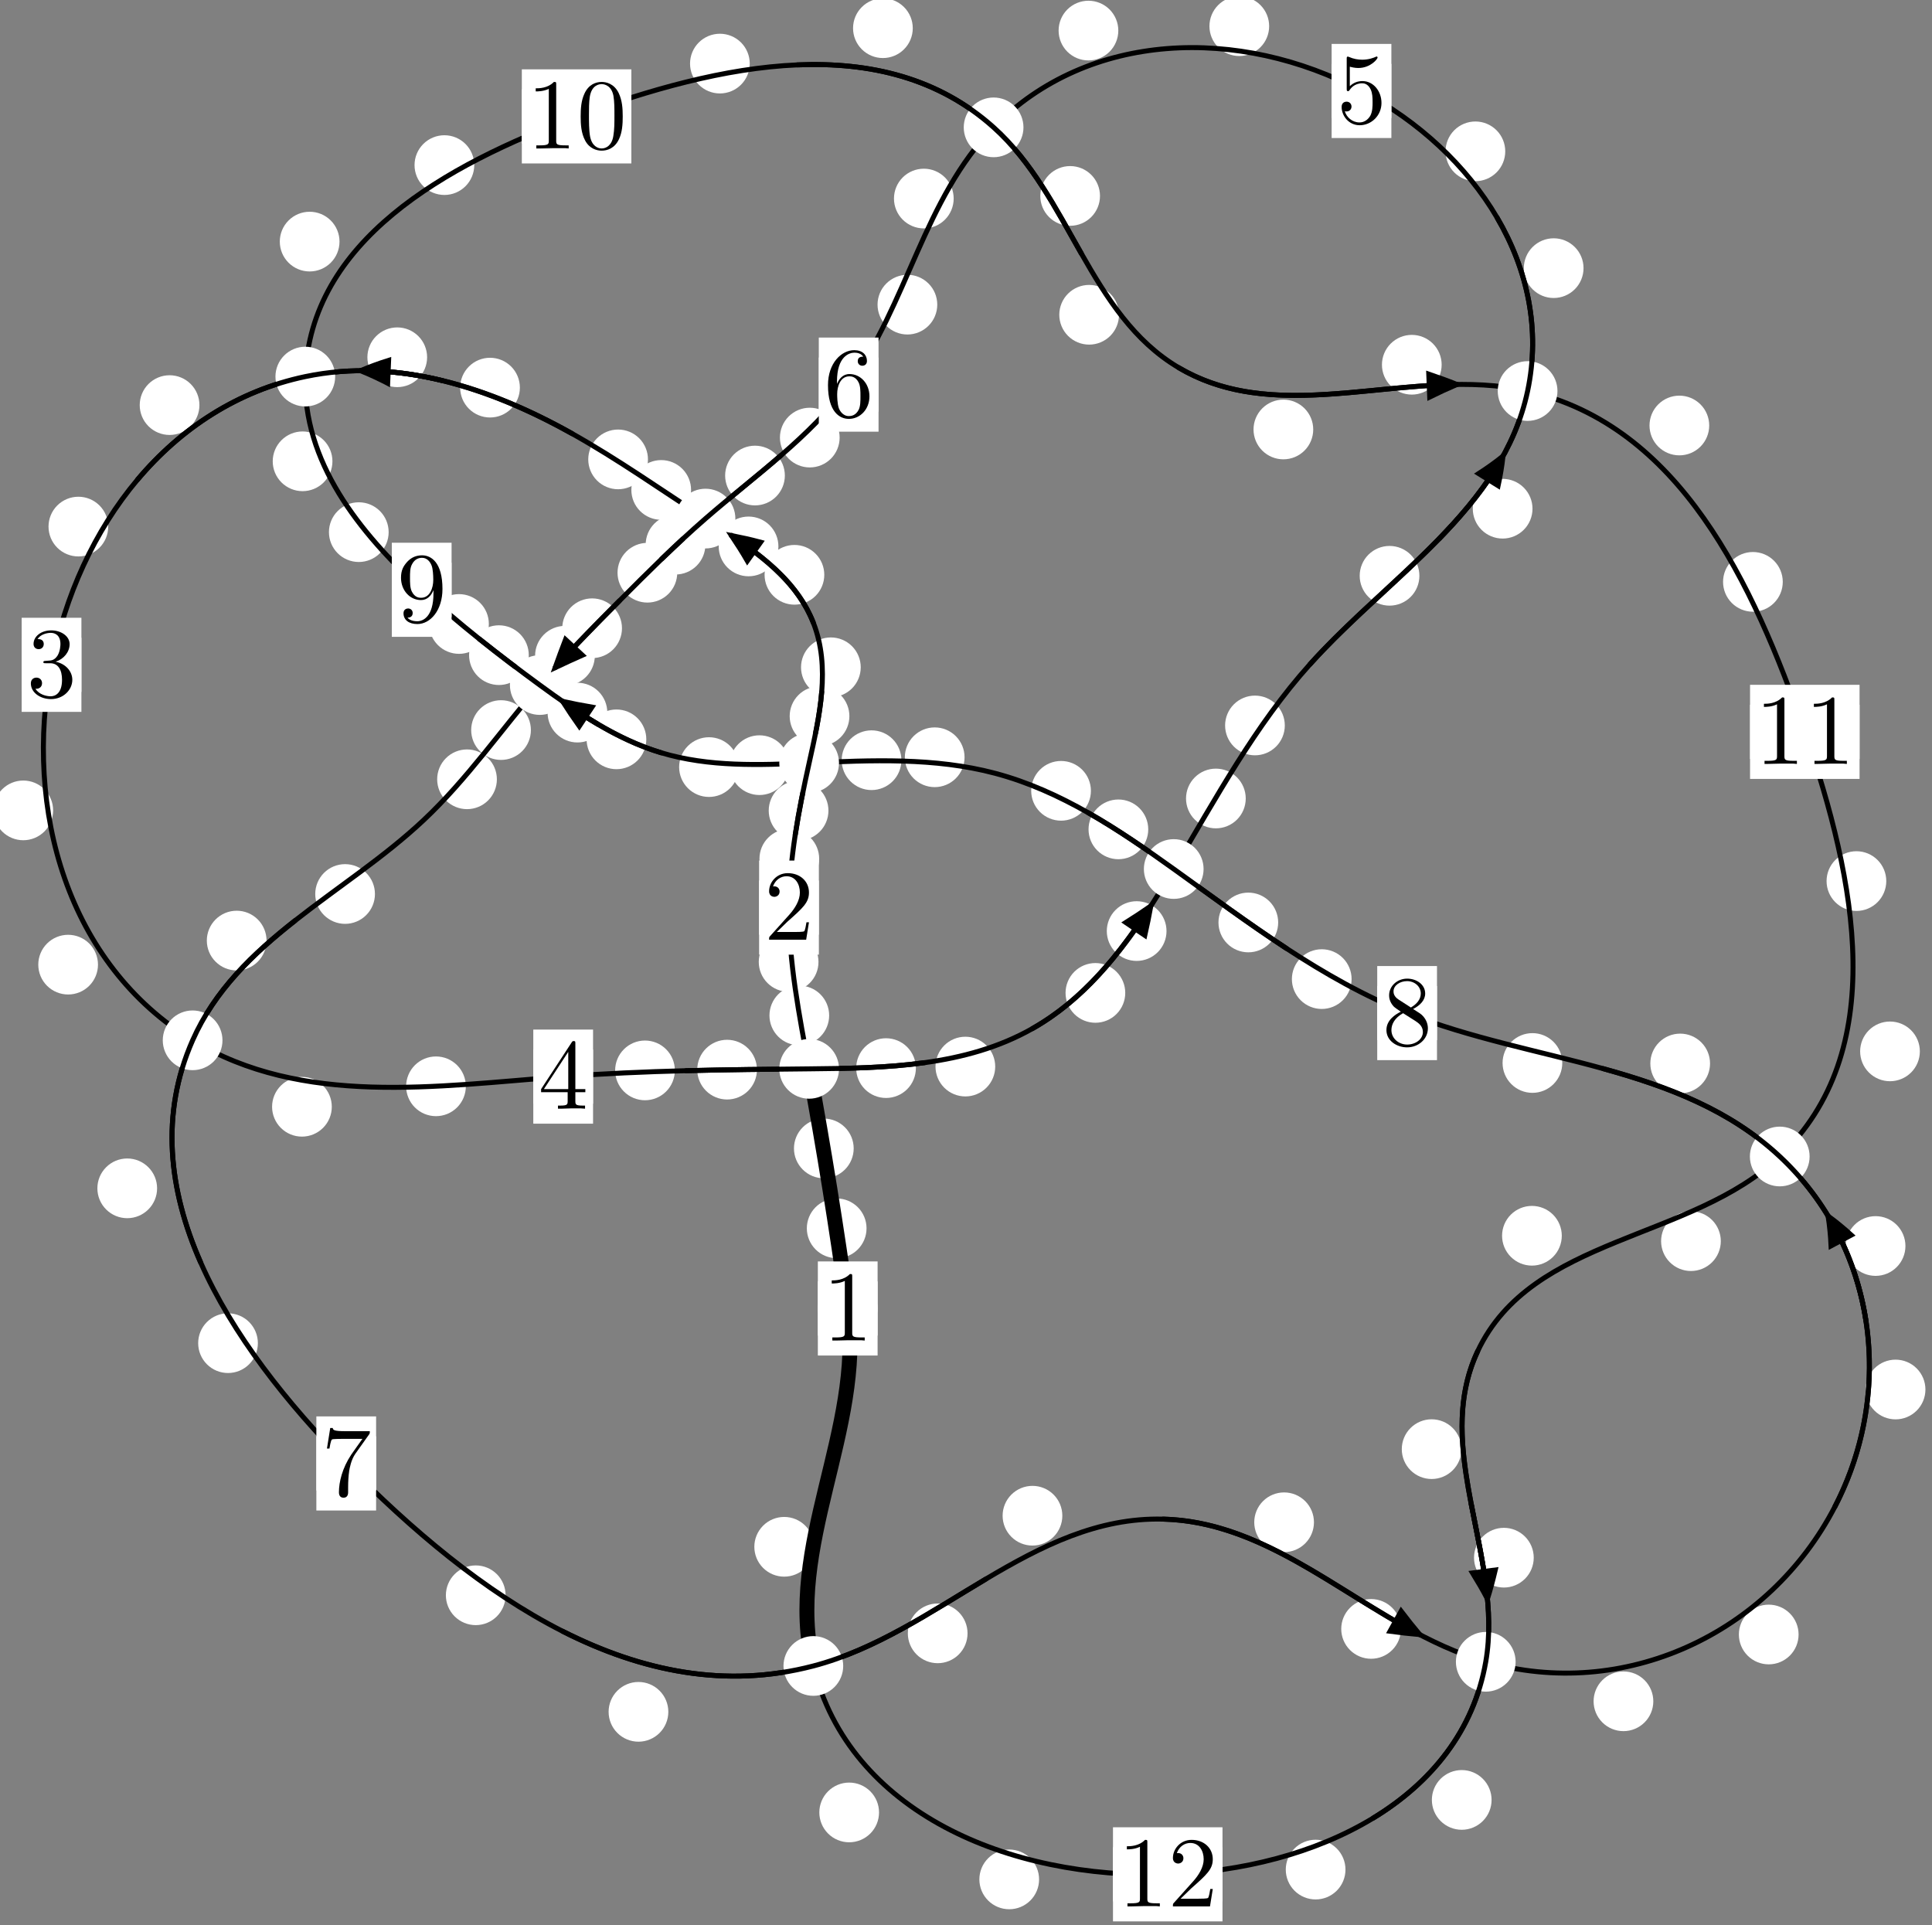 <?xml version="1.0"?>
<!-- Created by MetaPost 1.999 on 2021.07.05:2357 -->
<svg version="1.1" xmlns="http://www.w3.org/2000/svg" xmlns:xlink="http://www.w3.org/1999/xlink" width="193.403" height="192.712" viewBox="0 0 193.403 192.712">
<rect x="0" y="0" width="193.403" height="192.712" fill="#808080" stroke="none"/>
<!-- Original BoundingBox: -81.658325 -85.343994 111.745041 107.368011 -->
  <defs>
    <g transform="scale(0.01,0.01)" id="GLYPHcmr10_48">
      <path style="fill-rule: evenodd;" d="M460 -320C460 -400,455 -480,420 -554C374 -650,292 -666,250 -666C190 -666,117 -640,76 -547C44 -478,39 -400,39 -320C39 -245,43 -155,84 -79C127 2,200 22,249 22C303 22,379 1,423 -94C455 -163,460 -241,460 -320M249 -0C210 -0,151 -25,133 -121C122 -181,122 -273,122 -332C122 -396,122 -462,130 -516C149 -635,224 -644,249 -644C282 -644,348 -626,367 -527C377 -471,377 -395,377 -332C377 -257,377 -189,366 -125C351 -30,294 -0,249 -0"></path>
    </g>
    <g transform="scale(0.01,0.01)" id="GLYPHcmr10_49">
      <path style="fill-rule: evenodd;" d="M294 -640C294 -664,294 -666,271 -666C209 -602,121 -602,89 -602L89 -571C109 -571,168 -571,220 -597L220 -79C220 -43,217 -31,127 -31L95 -31L95 -0L257 -0L130 -3L217 -3L257 -3L297 -3L384 -3L419 -0L419 -31L387 -31C297 -31,294 -42,294 -79"></path>
    </g>
    <g transform="scale(0.01,0.01)" id="GLYPHcmr10_50">
      <path style="fill-rule: evenodd;" d="M127 -77L233 -180C389 -318,449 -372,449 -472C449 -586,359 -666,237 -666C124 -666,50 -574,50 -485C50 -429,100 -429,103 -429C120 -429,155 -441,155 -482C155 -508,137 -534,102 -534C94 -534,92 -534,89 -533C112 -598,166 -635,224 -635C315 -635,358 -554,358 -472C358 -392,308 -313,253 -251L61 -37C50 -26,50 -24,50 -0L421 -0L449 -174L424 -174C419 -144,412 -100,402 -85C395 -77,329 -77,307 -77"></path>
    </g>
    <g transform="scale(0.01,0.01)" id="GLYPHcmr10_51">
      <path style="fill-rule: evenodd;" d="M290 -352C372 -379,430 -449,430 -528C430 -610,342 -666,246 -666C145 -666,69 -606,69 -530C69 -497,91 -478,120 -478C151 -478,171 -500,171 -529C171 -579,124 -579,109 -579C140 -628,206 -641,242 -641C283 -641,338 -619,338 -529C338 -517,336 -459,310 -415C280 -367,246 -364,221 -363C213 -362,189 -360,182 -360C174 -359,167 -358,167 -348C167 -337,174 -337,191 -337L235 -337C317 -337,354 -269,354 -171C354 -35,285 -6,241 -6C198 -6,123 -23,88 -82C123 -77,154 -99,154 -137C154 -173,127 -193,98 -193C74 -193,42 -179,42 -135C42 -44,135 22,244 22C366 22,457 -69,457 -171C457 -253,394 -331,290 -352"></path>
    </g>
    <g transform="scale(0.01,0.01)" id="GLYPHcmr10_52">
      <path style="fill-rule: evenodd;" d="M294 -165L294 -78C294 -42,292 -31,218 -31L197 -31L197 -0L332 -0L238 -3L290 -3L332 -3L374 -3L427 -3L468 -0L468 -31L447 -31C373 -31,371 -42,371 -78L371 -165L471 -165L471 -196L371 -196L371 -651C371 -671,371 -677,355 -677C346 -677,343 -677,335 -665L28 -196L28 -165M300 -196L56 -196L300 -569"></path>
    </g>
    <g transform="scale(0.01,0.01)" id="GLYPHcmr10_53">
      <path style="fill-rule: evenodd;" d="M449 -201C449 -320,367 -420,259 -420C211 -420,168 -404,132 -369L132 -564C152 -558,185 -551,217 -551C340 -551,410 -642,410 -655C410 -661,407 -666,400 -666C399 -666,397 -666,392 -663C372 -654,323 -634,256 -634C216 -634,170 -641,123 -662C115 -665,113 -665,111 -665C101 -665,101 -657,101 -641L101 -345C101 -327,101 -319,115 -319C122 -319,124 -322,128 -328C139 -344,176 -398,257 -398C309 -398,334 -352,342 -334C358 -297,360 -258,360 -208C360 -173,360 -113,336 -71C312 -32,275 -6,229 -6C156 -6,99 -59,82 -118C85 -117,88 -116,99 -116C132 -116,149 -141,149 -165C149 -189,132 -214,99 -214C85 -214,50 -207,50 -161C50 -75,119 22,231 22C347 22,449 -74,449 -201"></path>
    </g>
    <g transform="scale(0.01,0.01)" id="GLYPHcmr10_54">
      <path style="fill-rule: evenodd;" d="M132 -328L132 -352C132 -605,256 -641,307 -641C331 -641,373 -635,395 -601C380 -601,340 -601,340 -556C340 -525,364 -510,386 -510C402 -510,432 -519,432 -558C432 -618,388 -666,305 -666C177 -666,42 -537,42 -316C42 -49,158 22,251 22C362 22,457 -72,457 -204C457 -331,368 -427,257 -427C189 -427,152 -376,132 -328M251 -6C188 -6,158 -66,152 -81C134 -128,134 -208,134 -226C134 -304,166 -404,256 -404C272 -404,318 -404,349 -342C367 -305,367 -254,367 -205C367 -157,367 -107,350 -71C320 -11,274 -6,251 -6"></path>
    </g>
    <g transform="scale(0.01,0.01)" id="GLYPHcmr10_55">
      <path style="fill-rule: evenodd;" d="M476 -609C485 -621,485 -623,485 -644L242 -644C120 -644,118 -657,114 -676L89 -676L56 -470L81 -470C84 -486,93 -549,106 -561C113 -567,191 -567,204 -567L411 -567C400 -551,321 -442,299 -409C209 -274,176 -135,176 -33C176 -23,176 22,222 22C268 22,268 -23,268 -33L268 -84C268 -139,271 -194,279 -248C283 -271,297 -357,341 -419"></path>
    </g>
    <g transform="scale(0.01,0.01)" id="GLYPHcmr10_56">
      <path style="fill-rule: evenodd;" d="M163 -457C117 -487,113 -521,113 -538C113 -599,178 -641,249 -641C322 -641,386 -589,386 -517C386 -460,347 -412,287 -377M309 -362C381 -399,430 -451,430 -517C430 -609,341 -666,250 -666C150 -666,69 -592,69 -499C69 -481,71 -436,113 -389C124 -377,161 -352,186 -335C128 -306,42 -250,42 -151C42 -45,144 22,249 22C362 22,457 -61,457 -168C457 -204,446 -249,408 -291C389 -312,373 -322,309 -362M209 -320L332 -242C360 -223,407 -193,407 -132C407 -58,332 -6,250 -6C164 -6,92 -68,92 -151C92 -209,124 -273,209 -320"></path>
    </g>
    <g transform="scale(0.01,0.01)" id="GLYPHcmr10_57">
      <path style="fill-rule: evenodd;" d="M367 -318L367 -286C367 -52,263 -6,205 -6C188 -6,134 -8,107 -42C151 -42,159 -71,159 -88C159 -119,135 -134,113 -134C97 -134,67 -125,67 -86C67 -19,121 22,206 22C335 22,457 -114,457 -329C457 -598,342 -666,253 -666C198 -666,149 -648,106 -603C65 -558,42 -516,42 -441C42 -316,130 -218,242 -218C303 -218,344 -260,367 -318M243 -241C227 -241,181 -241,150 -304C132 -341,132 -391,132 -440C132 -494,132 -541,153 -578C180 -628,218 -641,253 -641C299 -641,332 -607,349 -562C361 -530,365 -467,365 -421C365 -338,331 -241,243 -241"></path>
    </g>
  </defs>
  <path d="M86.745 122.964C86.745 122.171,86.43 121.411,85.87 120.85C85.309 120.29,84.549 119.975,83.756 119.975C82.964 119.975,82.204 120.29,81.643 120.85C81.083 121.411,80.768 122.171,80.768 122.964C80.768 123.756,81.083 124.517,81.643 125.077C82.204 125.638,82.964 125.953,83.756 125.953C84.549 125.953,85.309 125.638,85.87 125.077C86.43 124.517,86.745 123.756,86.745 122.964Z" style="fill: rgb(100%,100%,100%);stroke: none;"></path>
  <path d="M87.85 130.988C87.85 130.195,87.535 129.435,86.975 128.875C86.414 128.314,85.654 127.999,84.862 127.999C84.069 127.999,83.309 128.314,82.748 128.875C82.188 129.435,81.873 130.195,81.873 130.988C81.873 131.781,82.188 132.541,82.748 133.101C83.309 133.662,84.069 133.977,84.862 133.977C85.654 133.977,86.414 133.662,86.975 133.101C87.535 132.541,87.85 131.781,87.85 130.988Z" style="fill: rgb(100%,100%,100%);stroke: none;"></path>
  <path d="M83.003 101.656C83.003 100.863,82.688 100.103,82.128 99.542C81.567 98.982,80.807 98.667,80.015 98.667C79.222 98.667,78.462 98.982,77.901 99.542C77.341 100.103,77.026 100.863,77.026 101.656C77.026 102.448,77.341 103.209,77.901 103.769C78.462 104.33,79.222 104.645,80.015 104.645C80.807 104.645,81.567 104.33,82.128 103.769C82.688 103.209,83.003 102.448,83.003 101.656Z" style="fill: rgb(100%,100%,100%);stroke: none;"></path>
  <path d="M85.458 114.966C85.458 114.173,85.143 113.413,84.582 112.852C84.022 112.292,83.262 111.977,82.469 111.977C81.676 111.977,80.916 112.292,80.356 112.852C79.795 113.413,79.48 114.173,79.48 114.966C79.48 115.758,79.795 116.519,80.356 117.079C80.916 117.64,81.676 117.954,82.469 117.954C83.262 117.954,84.022 117.64,84.582 117.079C85.143 116.519,85.458 115.758,85.458 114.966Z" style="fill: rgb(100%,100%,100%);stroke: none;"></path>
  <path d="M82.004 85.969C82.004 85.177,81.689 84.416,81.128 83.856C80.568 83.295,79.808 82.98,79.015 82.98C78.222 82.98,77.462 83.295,76.902 83.856C76.341 84.416,76.026 85.177,76.026 85.969C76.026 86.762,76.341 87.522,76.902 88.083C77.462 88.643,78.222 88.958,79.015 88.958C79.808 88.958,80.568 88.643,81.128 88.083C81.689 87.522,82.004 86.762,82.004 85.969Z" style="fill: rgb(100%,100%,100%);stroke: none;"></path>
  <path d="M81.934 96.297C81.934 95.504,81.619 94.744,81.058 94.183C80.498 93.623,79.738 93.308,78.945 93.308C78.152 93.308,77.392 93.623,76.832 94.183C76.271 94.744,75.956 95.504,75.956 96.297C75.956 97.089,76.271 97.85,76.832 98.41C77.392 98.971,78.152 99.285,78.945 99.285C79.738 99.285,80.498 98.971,81.058 98.41C81.619 97.85,81.934 97.089,81.934 96.297Z" style="fill: rgb(100%,100%,100%);stroke: none;"></path>
  <path d="M85.028 71.692C85.028 70.9,84.713 70.14,84.153 69.579C83.592 69.019,82.832 68.704,82.039 68.704C81.247 68.704,80.486 69.019,79.926 69.579C79.366 70.14,79.051 70.9,79.051 71.692C79.051 72.485,79.366 73.245,79.926 73.806C80.486 74.366,81.247 74.681,82.039 74.681C82.832 74.681,83.592 74.366,84.153 73.806C84.713 73.245,85.028 72.485,85.028 71.692Z" style="fill: rgb(100%,100%,100%);stroke: none;"></path>
  <path d="M82.931 81.149C82.931 80.356,82.616 79.596,82.055 79.035C81.495 78.475,80.735 78.16,79.942 78.16C79.149 78.16,78.389 78.475,77.829 79.035C77.268 79.596,76.953 80.356,76.953 81.149C76.953 81.941,77.268 82.702,77.829 83.262C78.389 83.822,79.149 84.137,79.942 84.137C80.735 84.137,81.495 83.822,82.055 83.262C82.616 82.702,82.931 81.941,82.931 81.149Z" style="fill: rgb(100%,100%,100%);stroke: none;"></path>
  <path d="M82.515 57.542C82.515 56.749,82.201 55.989,81.64 55.429C81.08 54.868,80.319 54.553,79.527 54.553C78.734 54.553,77.974 54.868,77.413 55.429C76.853 55.989,76.538 56.749,76.538 57.542C76.538 58.335,76.853 59.095,77.413 59.655C77.974 60.216,78.734 60.531,79.527 60.531C80.319 60.531,81.08 60.216,81.64 59.655C82.201 59.095,82.515 58.335,82.515 57.542Z" style="fill: rgb(100%,100%,100%);stroke: none;"></path>
  <path d="M86.164 66.8C86.164 66.008,85.849 65.248,85.289 64.687C84.728 64.127,83.968 63.812,83.175 63.812C82.383 63.812,81.623 64.127,81.062 64.687C80.502 65.248,80.187 66.008,80.187 66.8C80.187 67.593,80.502 68.353,81.062 68.914C81.623 69.474,82.383 69.789,83.175 69.789C83.968 69.789,84.728 69.474,85.289 68.914C85.849 68.353,86.164 67.593,86.164 66.8Z" style="fill: rgb(100%,100%,100%);stroke: none;"></path>
  <path d="M69.18 49.047C69.18 48.254,68.865 47.494,68.304 46.933C67.744 46.373,66.984 46.058,66.191 46.058C65.398 46.058,64.638 46.373,64.078 46.933C63.517 47.494,63.202 48.254,63.202 49.047C63.202 49.839,63.517 50.6,64.078 51.16C64.638 51.721,65.398 52.036,66.191 52.036C66.984 52.036,67.744 51.721,68.304 51.16C68.865 50.6,69.18 49.839,69.18 49.047Z" style="fill: rgb(100%,100%,100%);stroke: none;"></path>
  <path d="M77.923 54.701C77.923 53.908,77.608 53.148,77.048 52.588C76.488 52.027,75.727 51.712,74.935 51.712C74.142 51.712,73.382 52.027,72.821 52.588C72.261 53.148,71.946 53.908,71.946 54.701C71.946 55.494,72.261 56.254,72.821 56.814C73.382 57.375,74.142 57.69,74.935 57.69C75.727 57.69,76.488 57.375,77.048 56.814C77.608 56.254,77.923 55.494,77.923 54.701Z" style="fill: rgb(100%,100%,100%);stroke: none;"></path>
  <path d="M52.043 38.805C52.043 38.012,51.728 37.252,51.168 36.692C50.607 36.131,49.847 35.816,49.054 35.816C48.262 35.816,47.501 36.131,46.941 36.692C46.38 37.252,46.065 38.012,46.065 38.805C46.065 39.598,46.38 40.358,46.941 40.918C47.501 41.479,48.262 41.794,49.054 41.794C49.847 41.794,50.607 41.479,51.168 40.918C51.728 40.358,52.043 39.598,52.043 38.805Z" style="fill: rgb(100%,100%,100%);stroke: none;"></path>
  <path d="M64.864 45.989C64.864 45.196,64.549 44.436,63.989 43.875C63.428 43.315,62.668 43,61.875 43C61.083 43,60.322 43.315,59.762 43.875C59.202 44.436,58.887 45.196,58.887 45.989C58.887 46.781,59.202 47.541,59.762 48.102C60.322 48.662,61.083 48.977,61.875 48.977C62.668 48.977,63.428 48.662,63.989 48.102C64.549 47.541,64.864 46.781,64.864 45.989Z" style="fill: rgb(100%,100%,100%);stroke: none;"></path>
  <path d="M19.964 40.554C19.964 39.761,19.65 39.001,19.089 38.441C18.529 37.88,17.768 37.565,16.976 37.565C16.183 37.565,15.423 37.88,14.862 38.441C14.302 39.001,13.987 39.761,13.987 40.554C13.987 41.347,14.302 42.107,14.862 42.667C15.423 43.228,16.183 43.543,16.976 43.543C17.768 43.543,18.529 43.228,19.089 42.667C19.65 42.107,19.964 41.347,19.964 40.554Z" style="fill: rgb(100%,100%,100%);stroke: none;"></path>
  <path d="M42.756 35.765C42.756 34.973,42.441 34.212,41.88 33.652C41.32 33.091,40.56 32.776,39.767 32.776C38.974 32.776,38.214 33.091,37.654 33.652C37.093 34.212,36.778 34.973,36.778 35.765C36.778 36.558,37.093 37.318,37.654 37.879C38.214 38.439,38.974 38.754,39.767 38.754C40.56 38.754,41.32 38.439,41.88 37.879C42.441 37.318,42.756 36.558,42.756 35.765Z" style="fill: rgb(100%,100%,100%);stroke: none;"></path>
  <path d="M5.319 81.126C5.319 80.333,5.004 79.573,4.444 79.012C3.883 78.452,3.123 78.137,2.33 78.137C1.538 78.137,0.778 78.452,0.217 79.012C-0.343 79.573,-0.658 80.333,-0.658 81.126C-0.658 81.918,-0.343 82.678,0.217 83.239C0.778 83.799,1.538 84.114,2.33 84.114C3.123 84.114,3.883 83.799,4.444 83.239C5.004 82.678,5.319 81.918,5.319 81.126Z" style="fill: rgb(100%,100%,100%);stroke: none;"></path>
  <path d="M10.834 52.716C10.834 51.923,10.519 51.163,9.959 50.602C9.398 50.042,8.638 49.727,7.846 49.727C7.053 49.727,6.293 50.042,5.732 50.602C5.172 51.163,4.857 51.923,4.857 52.716C4.857 53.508,5.172 54.268,5.732 54.829C6.293 55.389,7.053 55.704,7.846 55.704C8.638 55.704,9.398 55.389,9.959 54.829C10.519 54.268,10.834 53.508,10.834 52.716Z" style="fill: rgb(100%,100%,100%);stroke: none;"></path>
  <path d="M33.215 110.796C33.215 110.003,32.9 109.243,32.339 108.682C31.779 108.122,31.019 107.807,30.226 107.807C29.433 107.807,28.673 108.122,28.113 108.682C27.552 109.243,27.237 110.003,27.237 110.796C27.237 111.588,27.552 112.349,28.113 112.909C28.673 113.469,29.433 113.784,30.226 113.784C31.019 113.784,31.779 113.469,32.339 112.909C32.9 112.349,33.215 111.588,33.215 110.796Z" style="fill: rgb(100%,100%,100%);stroke: none;"></path>
  <path d="M9.809 96.569C9.809 95.776,9.494 95.016,8.934 94.455C8.373 93.895,7.613 93.58,6.82 93.58C6.028 93.58,5.268 93.895,4.707 94.455C4.147 95.016,3.832 95.776,3.832 96.569C3.832 97.361,4.147 98.122,4.707 98.682C5.268 99.242,6.028 99.557,6.82 99.557C7.613 99.557,8.373 99.242,8.934 98.682C9.494 98.122,9.809 97.361,9.809 96.569Z" style="fill: rgb(100%,100%,100%);stroke: none;"></path>
  <path d="M67.557 107.154C67.557 106.362,67.242 105.601,66.681 105.041C66.121 104.48,65.361 104.165,64.568 104.165C63.775 104.165,63.015 104.48,62.455 105.041C61.894 105.601,61.579 106.362,61.579 107.154C61.579 107.947,61.894 108.707,62.455 109.268C63.015 109.828,63.775 110.143,64.568 110.143C65.361 110.143,66.121 109.828,66.681 109.268C67.242 108.707,67.557 107.947,67.557 107.154Z" style="fill: rgb(100%,100%,100%);stroke: none;"></path>
  <path d="M46.633 108.747C46.633 107.955,46.318 107.195,45.757 106.634C45.197 106.074,44.436 105.759,43.644 105.759C42.851 105.759,42.091 106.074,41.53 106.634C40.97 107.195,40.655 107.955,40.655 108.747C40.655 109.54,40.97 110.3,41.53 110.861C42.091 111.421,42.851 111.736,43.644 111.736C44.436 111.736,45.197 111.421,45.757 110.861C46.318 110.3,46.633 109.54,46.633 108.747Z" style="fill: rgb(100%,100%,100%);stroke: none;"></path>
  <path d="M91.685 106.926C91.685 106.133,91.37 105.373,90.81 104.812C90.249 104.252,89.489 103.937,88.697 103.937C87.904 103.937,87.144 104.252,86.583 104.812C86.023 105.373,85.708 106.133,85.708 106.926C85.708 107.718,86.023 108.479,86.583 109.039C87.144 109.6,87.904 109.915,88.697 109.915C89.489 109.915,90.249 109.6,90.81 109.039C91.37 108.479,91.685 107.718,91.685 106.926Z" style="fill: rgb(100%,100%,100%);stroke: none;"></path>
  <path d="M75.775 107.079C75.775 106.287,75.46 105.526,74.9 104.966C74.339 104.405,73.579 104.09,72.786 104.09C71.994 104.09,71.234 104.405,70.673 104.966C70.113 105.526,69.798 106.287,69.798 107.079C69.798 107.872,70.113 108.632,70.673 109.193C71.234 109.753,71.994 110.068,72.786 110.068C73.579 110.068,74.339 109.753,74.9 109.193C75.46 108.632,75.775 107.872,75.775 107.079Z" style="fill: rgb(100%,100%,100%);stroke: none;"></path>
  <path d="M112.644 99.397C112.644 98.604,112.329 97.844,111.769 97.283C111.209 96.723,110.448 96.408,109.656 96.408C108.863 96.408,108.103 96.723,107.542 97.283C106.982 97.844,106.667 98.604,106.667 99.397C106.667 100.189,106.982 100.95,107.542 101.51C108.103 102.071,108.863 102.385,109.656 102.385C110.448 102.385,111.209 102.071,111.769 101.51C112.329 100.95,112.644 100.189,112.644 99.397Z" style="fill: rgb(100%,100%,100%);stroke: none;"></path>
  <path d="M99.626 106.772C99.626 105.98,99.311 105.22,98.75 104.659C98.19 104.099,97.43 103.784,96.637 103.784C95.844 103.784,95.084 104.099,94.524 104.659C93.963 105.22,93.648 105.98,93.648 106.772C93.648 107.565,93.963 108.325,94.524 108.886C95.084 109.446,95.844 109.761,96.637 109.761C97.43 109.761,98.19 109.446,98.75 108.886C99.311 108.325,99.626 107.565,99.626 106.772Z" style="fill: rgb(100%,100%,100%);stroke: none;"></path>
  <path d="M124.705 79.935C124.705 79.142,124.39 78.382,123.829 77.821C123.269 77.261,122.509 76.946,121.716 76.946C120.923 76.946,120.163 77.261,119.603 77.821C119.042 78.382,118.727 79.142,118.727 79.935C118.727 80.727,119.042 81.487,119.603 82.048C120.163 82.608,120.923 82.923,121.716 82.923C122.509 82.923,123.269 82.608,123.829 82.048C124.39 81.487,124.705 80.727,124.705 79.935Z" style="fill: rgb(100%,100%,100%);stroke: none;"></path>
  <path d="M116.774 93.207C116.774 92.414,116.459 91.654,115.898 91.093C115.338 90.533,114.578 90.218,113.785 90.218C112.992 90.218,112.232 90.533,111.672 91.093C111.111 91.654,110.796 92.414,110.796 93.207C110.796 93.999,111.111 94.759,111.672 95.32C112.232 95.88,112.992 96.195,113.785 96.195C114.578 96.195,115.338 95.88,115.898 95.32C116.459 94.759,116.774 93.999,116.774 93.207Z" style="fill: rgb(100%,100%,100%);stroke: none;"></path>
  <path d="M142.089 57.641C142.089 56.848,141.774 56.088,141.214 55.527C140.653 54.967,139.893 54.652,139.101 54.652C138.308 54.652,137.548 54.967,136.987 55.527C136.427 56.088,136.112 56.848,136.112 57.641C136.112 58.433,136.427 59.193,136.987 59.754C137.548 60.314,138.308 60.629,139.101 60.629C139.893 60.629,140.653 60.314,141.214 59.754C141.774 59.193,142.089 58.433,142.089 57.641Z" style="fill: rgb(100%,100%,100%);stroke: none;"></path>
  <path d="M128.616 72.624C128.616 71.831,128.301 71.071,127.741 70.51C127.18 69.95,126.42 69.635,125.627 69.635C124.835 69.635,124.075 69.95,123.514 70.51C122.954 71.071,122.639 71.831,122.639 72.624C122.639 73.416,122.954 74.176,123.514 74.737C124.075 75.297,124.835 75.612,125.627 75.612C126.42 75.612,127.18 75.297,127.741 74.737C128.301 74.176,128.616 73.416,128.616 72.624Z" style="fill: rgb(100%,100%,100%);stroke: none;"></path>
  <path d="M158.52 26.843C158.52 26.051,158.205 25.29,157.644 24.73C157.084 24.169,156.324 23.855,155.531 23.855C154.738 23.855,153.978 24.169,153.418 24.73C152.857 25.29,152.542 26.051,152.542 26.843C152.542 27.636,152.857 28.396,153.418 28.957C153.978 29.517,154.738 29.832,155.531 29.832C156.324 29.832,157.084 29.517,157.644 28.957C158.205 28.396,158.52 27.636,158.52 26.843Z" style="fill: rgb(100%,100%,100%);stroke: none;"></path>
  <path d="M153.411 50.926C153.411 50.133,153.096 49.373,152.535 48.812C151.975 48.252,151.214 47.937,150.422 47.937C149.629 47.937,148.869 48.252,148.308 48.812C147.748 49.373,147.433 50.133,147.433 50.926C147.433 51.718,147.748 52.478,148.308 53.039C148.869 53.599,149.629 53.914,150.422 53.914C151.214 53.914,151.975 53.599,152.535 53.039C153.096 52.478,153.411 51.718,153.411 50.926Z" style="fill: rgb(100%,100%,100%);stroke: none;"></path>
  <path d="M127.049 2.621C127.049 1.828,126.734 1.068,126.173 0.507C125.613 -0.053,124.853 -0.368,124.06 -0.368C123.267 -0.368,122.507 -0.053,121.947 0.507C121.386 1.068,121.071 1.828,121.071 2.621C121.071 3.413,121.386 4.174,121.947 4.734C122.507 5.295,123.267 5.609,124.06 5.609C124.853 5.609,125.613 5.295,126.173 4.734C126.734 4.174,127.049 3.413,127.049 2.621Z" style="fill: rgb(100%,100%,100%);stroke: none;"></path>
  <path d="M150.683 15.151C150.683 14.358,150.368 13.598,149.808 13.037C149.247 12.477,148.487 12.162,147.695 12.162C146.902 12.162,146.142 12.477,145.581 13.037C145.021 13.598,144.706 14.358,144.706 15.151C144.706 15.943,145.021 16.703,145.581 17.264C146.142 17.824,146.902 18.139,147.695 18.139C148.487 18.139,149.247 17.824,149.808 17.264C150.368 16.703,150.683 15.943,150.683 15.151Z" style="fill: rgb(100%,100%,100%);stroke: none;"></path>
  <path d="M95.468 19.876C95.468 19.084,95.153 18.324,94.593 17.763C94.032 17.203,93.272 16.888,92.48 16.888C91.687 16.888,90.927 17.203,90.366 17.763C89.806 18.324,89.491 19.084,89.491 19.876C89.491 20.669,89.806 21.429,90.366 21.99C90.927 22.55,91.687 22.865,92.48 22.865C93.272 22.865,94.032 22.55,94.593 21.99C95.153 21.429,95.468 20.669,95.468 19.876Z" style="fill: rgb(100%,100%,100%);stroke: none;"></path>
  <path d="M111.949 3.061C111.949 2.269,111.634 1.508,111.074 0.948C110.513 0.387,109.753 0.073,108.961 0.073C108.168 0.073,107.408 0.387,106.847 0.948C106.287 1.508,105.972 2.269,105.972 3.061C105.972 3.854,106.287 4.614,106.847 5.175C107.408 5.735,108.168 6.05,108.961 6.05C109.753 6.05,110.513 5.735,111.074 5.175C111.634 4.614,111.949 3.854,111.949 3.061Z" style="fill: rgb(100%,100%,100%);stroke: none;"></path>
  <path d="M84.052 43.805C84.052 43.013,83.737 42.253,83.177 41.692C82.616 41.132,81.856 40.817,81.063 40.817C80.271 40.817,79.51 41.132,78.95 41.692C78.39 42.253,78.075 43.013,78.075 43.805C78.075 44.598,78.39 45.358,78.95 45.919C79.51 46.479,80.271 46.794,81.063 46.794C81.856 46.794,82.616 46.479,83.177 45.919C83.737 45.358,84.052 44.598,84.052 43.805Z" style="fill: rgb(100%,100%,100%);stroke: none;"></path>
  <path d="M93.825 30.497C93.825 29.704,93.51 28.944,92.949 28.384C92.389 27.823,91.629 27.508,90.836 27.508C90.043 27.508,89.283 27.823,88.723 28.384C88.162 28.944,87.847 29.704,87.847 30.497C87.847 31.29,88.162 32.05,88.723 32.61C89.283 33.171,90.043 33.486,90.836 33.486C91.629 33.486,92.389 33.171,92.949 32.61C93.51 32.05,93.825 31.29,93.825 30.497Z" style="fill: rgb(100%,100%,100%);stroke: none;"></path>
  <path d="M70.613 54.524C70.613 53.731,70.298 52.971,69.737 52.41C69.177 51.85,68.417 51.535,67.624 51.535C66.831 51.535,66.071 51.85,65.511 52.41C64.95 52.971,64.635 53.731,64.635 54.524C64.635 55.316,64.95 56.076,65.511 56.637C66.071 57.197,66.831 57.512,67.624 57.512C68.417 57.512,69.177 57.197,69.737 56.637C70.298 56.076,70.613 55.316,70.613 54.524Z" style="fill: rgb(100%,100%,100%);stroke: none;"></path>
  <path d="M78.568 47.605C78.568 46.813,78.253 46.053,77.692 45.492C77.132 44.932,76.372 44.617,75.579 44.617C74.786 44.617,74.026 44.932,73.466 45.492C72.905 46.053,72.59 46.813,72.59 47.605C72.59 48.398,72.905 49.158,73.466 49.719C74.026 50.279,74.786 50.594,75.579 50.594C76.372 50.594,77.132 50.279,77.692 49.719C78.253 49.158,78.568 48.398,78.568 47.605Z" style="fill: rgb(100%,100%,100%);stroke: none;"></path>
  <path d="M62.263 62.893C62.263 62.1,61.948 61.34,61.388 60.779C60.827 60.219,60.067 59.904,59.274 59.904C58.482 59.904,57.722 60.219,57.161 60.779C56.601 61.34,56.286 62.1,56.286 62.893C56.286 63.685,56.601 64.445,57.161 65.006C57.722 65.566,58.482 65.881,59.274 65.881C60.067 65.881,60.827 65.566,61.388 65.006C61.948 64.445,62.263 63.685,62.263 62.893Z" style="fill: rgb(100%,100%,100%);stroke: none;"></path>
  <path d="M67.796 57.333C67.796 56.541,67.481 55.781,66.92 55.22C66.36 54.66,65.6 54.345,64.807 54.345C64.014 54.345,63.254 54.66,62.694 55.22C62.133 55.781,61.818 56.541,61.818 57.333C61.818 58.126,62.133 58.886,62.694 59.447C63.254 60.007,64.014 60.322,64.807 60.322C65.6 60.322,66.36 60.007,66.92 59.447C67.481 58.886,67.796 58.126,67.796 57.333Z" style="fill: rgb(100%,100%,100%);stroke: none;"></path>
  <path d="M53.145 73.085C53.145 72.293,52.831 71.532,52.27 70.972C51.71 70.411,50.949 70.097,50.157 70.097C49.364 70.097,48.604 70.411,48.043 70.972C47.483 71.532,47.168 72.293,47.168 73.085C47.168 73.878,47.483 74.638,48.043 75.199C48.604 75.759,49.364 76.074,50.157 76.074C50.949 76.074,51.71 75.759,52.27 75.199C52.831 74.638,53.145 73.878,53.145 73.085Z" style="fill: rgb(100%,100%,100%);stroke: none;"></path>
  <path d="M59.544 65.645C59.544 64.852,59.229 64.092,58.668 63.532C58.108 62.971,57.348 62.656,56.555 62.656C55.762 62.656,55.002 62.971,54.442 63.532C53.881 64.092,53.566 64.852,53.566 65.645C53.566 66.438,53.881 67.198,54.442 67.758C55.002 68.319,55.762 68.634,56.555 68.634C57.348 68.634,58.108 68.319,58.668 67.758C59.229 67.198,59.544 66.438,59.544 65.645Z" style="fill: rgb(100%,100%,100%);stroke: none;"></path>
  <path d="M37.534 89.496C37.534 88.703,37.219 87.943,36.659 87.383C36.098 86.822,35.338 86.507,34.546 86.507C33.753 86.507,32.993 86.822,32.432 87.383C31.872 87.943,31.557 88.703,31.557 89.496C31.557 90.289,31.872 91.049,32.432 91.609C32.993 92.17,33.753 92.485,34.546 92.485C35.338 92.485,36.098 92.17,36.659 91.609C37.219 91.049,37.534 90.289,37.534 89.496Z" style="fill: rgb(100%,100%,100%);stroke: none;"></path>
  <path d="M49.74 78.013C49.74 77.22,49.425 76.46,48.865 75.9C48.305 75.339,47.544 75.024,46.752 75.024C45.959 75.024,45.199 75.339,44.638 75.9C44.078 76.46,43.763 77.22,43.763 78.013C43.763 78.806,44.078 79.566,44.638 80.126C45.199 80.687,45.959 81.002,46.752 81.002C47.544 81.002,48.305 80.687,48.865 80.126C49.425 79.566,49.74 78.806,49.74 78.013Z" style="fill: rgb(100%,100%,100%);stroke: none;"></path>
  <path d="M15.726 118.961C15.726 118.168,15.411 117.408,14.85 116.848C14.29 116.287,13.53 115.972,12.737 115.972C11.944 115.972,11.184 116.287,10.624 116.848C10.063 117.408,9.748 118.168,9.748 118.961C9.748 119.754,10.063 120.514,10.624 121.074C11.184 121.635,11.944 121.95,12.737 121.95C13.53 121.95,14.29 121.635,14.85 121.074C15.411 120.514,15.726 119.754,15.726 118.961Z" style="fill: rgb(100%,100%,100%);stroke: none;"></path>
  <path d="M26.682 94.159C26.682 93.366,26.367 92.606,25.806 92.045C25.246 91.485,24.486 91.17,23.693 91.17C22.9 91.17,22.14 91.485,21.58 92.045C21.019 92.606,20.704 93.366,20.704 94.159C20.704 94.951,21.019 95.712,21.58 96.272C22.14 96.833,22.9 97.147,23.693 97.147C24.486 97.147,25.246 96.833,25.806 96.272C26.367 95.712,26.682 94.951,26.682 94.159Z" style="fill: rgb(100%,100%,100%);stroke: none;"></path>
  <path d="M50.613 159.699C50.613 158.906,50.298 158.146,49.737 157.585C49.177 157.025,48.417 156.71,47.624 156.71C46.831 156.71,46.071 157.025,45.511 157.585C44.95 158.146,44.635 158.906,44.635 159.699C44.635 160.491,44.95 161.251,45.511 161.812C46.071 162.372,46.831 162.687,47.624 162.687C48.417 162.687,49.177 162.372,49.737 161.812C50.298 161.251,50.613 160.491,50.613 159.699Z" style="fill: rgb(100%,100%,100%);stroke: none;"></path>
  <path d="M25.815 134.46C25.815 133.667,25.5 132.907,24.94 132.347C24.379 131.786,23.619 131.471,22.826 131.471C22.034 131.471,21.274 131.786,20.713 132.347C20.153 132.907,19.838 133.667,19.838 134.46C19.838 135.253,20.153 136.013,20.713 136.573C21.274 137.134,22.034 137.449,22.826 137.449C23.619 137.449,24.379 137.134,24.94 136.573C25.5 136.013,25.815 135.253,25.815 134.46Z" style="fill: rgb(100%,100%,100%);stroke: none;"></path>
  <path d="M96.856 163.51C96.856 162.717,96.541 161.957,95.981 161.396C95.42 160.836,94.66 160.521,93.867 160.521C93.075 160.521,92.315 160.836,91.754 161.396C91.194 161.957,90.879 162.717,90.879 163.51C90.879 164.302,91.194 165.062,91.754 165.623C92.315 166.183,93.075 166.498,93.867 166.498C94.66 166.498,95.42 166.183,95.981 165.623C96.541 165.062,96.856 164.302,96.856 163.51Z" style="fill: rgb(100%,100%,100%);stroke: none;"></path>
  <path d="M66.903 171.367C66.903 170.574,66.588 169.814,66.027 169.254C65.467 168.693,64.707 168.378,63.914 168.378C63.121 168.378,62.361 168.693,61.801 169.254C61.24 169.814,60.925 170.574,60.925 171.367C60.925 172.16,61.24 172.92,61.801 173.48C62.361 174.041,63.121 174.356,63.914 174.356C64.707 174.356,65.467 174.041,66.027 173.48C66.588 172.92,66.903 172.16,66.903 171.367Z" style="fill: rgb(100%,100%,100%);stroke: none;"></path>
  <path d="M131.534 152.39C131.534 151.598,131.219 150.838,130.659 150.277C130.098 149.717,129.338 149.402,128.545 149.402C127.753 149.402,126.993 149.717,126.432 150.277C125.872 150.838,125.557 151.598,125.557 152.39C125.557 153.183,125.872 153.943,126.432 154.504C126.993 155.064,127.753 155.379,128.545 155.379C129.338 155.379,130.098 155.064,130.659 154.504C131.219 153.943,131.534 153.183,131.534 152.39Z" style="fill: rgb(100%,100%,100%);stroke: none;"></path>
  <path d="M106.345 151.735C106.345 150.942,106.03 150.182,105.469 149.622C104.909 149.061,104.148 148.746,103.356 148.746C102.563 148.746,101.803 149.061,101.242 149.622C100.682 150.182,100.367 150.942,100.367 151.735C100.367 152.528,100.682 153.288,101.242 153.848C101.803 154.409,102.563 154.724,103.356 154.724C104.148 154.724,104.909 154.409,105.469 153.848C106.03 153.288,106.345 152.528,106.345 151.735Z" style="fill: rgb(100%,100%,100%);stroke: none;"></path>
  <path d="M165.505 170.312C165.505 169.519,165.19 168.759,164.63 168.198C164.069 167.638,163.309 167.323,162.516 167.323C161.724 167.323,160.963 167.638,160.403 168.198C159.842 168.759,159.527 169.519,159.527 170.312C159.527 171.104,159.842 171.865,160.403 172.425C160.963 172.986,161.724 173.3,162.516 173.3C163.309 173.3,164.069 172.986,164.63 172.425C165.19 171.865,165.505 171.104,165.505 170.312Z" style="fill: rgb(100%,100%,100%);stroke: none;"></path>
  <path d="M140.243 163.066C140.243 162.273,139.928 161.513,139.367 160.953C138.807 160.392,138.047 160.077,137.254 160.077C136.461 160.077,135.701 160.392,135.141 160.953C134.58 161.513,134.265 162.273,134.265 163.066C134.265 163.859,134.58 164.619,135.141 165.179C135.701 165.74,136.461 166.055,137.254 166.055C138.047 166.055,138.807 165.74,139.367 165.179C139.928 164.619,140.243 163.859,140.243 163.066Z" style="fill: rgb(100%,100%,100%);stroke: none;"></path>
  <path d="M192.745 139.1C192.745 138.307,192.43 137.547,191.87 136.987C191.309 136.426,190.549 136.111,189.756 136.111C188.964 136.111,188.203 136.426,187.643 136.987C187.083 137.547,186.768 138.307,186.768 139.1C186.768 139.893,187.083 140.653,187.643 141.213C188.203 141.774,188.964 142.089,189.756 142.089C190.549 142.089,191.309 141.774,191.87 141.213C192.43 140.653,192.745 139.893,192.745 139.1Z" style="fill: rgb(100%,100%,100%);stroke: none;"></path>
  <path d="M180.048 163.625C180.048 162.833,179.733 162.073,179.172 161.512C178.612 160.952,177.852 160.637,177.059 160.637C176.266 160.637,175.506 160.952,174.945 161.512C174.385 162.073,174.07 162.833,174.07 163.625C174.07 164.418,174.385 165.178,174.945 165.739C175.506 166.299,176.266 166.614,177.059 166.614C177.852 166.614,178.612 166.299,179.172 165.739C179.733 165.178,180.048 164.418,180.048 163.625Z" style="fill: rgb(100%,100%,100%);stroke: none;"></path>
  <path d="M171.184 106.462C171.184 105.67,170.869 104.909,170.308 104.349C169.748 103.788,168.988 103.474,168.195 103.474C167.402 103.474,166.642 103.788,166.082 104.349C165.521 104.909,165.206 105.67,165.206 106.462C165.206 107.255,165.521 108.015,166.082 108.576C166.642 109.136,167.402 109.451,168.195 109.451C168.988 109.451,169.748 109.136,170.308 108.576C170.869 108.015,171.184 107.255,171.184 106.462Z" style="fill: rgb(100%,100%,100%);stroke: none;"></path>
  <path d="M190.744 124.735C190.744 123.942,190.429 123.182,189.868 122.621C189.308 122.061,188.548 121.746,187.755 121.746C186.962 121.746,186.202 122.061,185.642 122.621C185.081 123.182,184.766 123.942,184.766 124.735C184.766 125.527,185.081 126.288,185.642 126.848C186.202 127.409,186.962 127.724,187.755 127.724C188.548 127.724,189.308 127.409,189.868 126.848C190.429 126.288,190.744 125.527,190.744 124.735Z" style="fill: rgb(100%,100%,100%);stroke: none;"></path>
  <path d="M135.302 98.016C135.302 97.223,134.987 96.463,134.427 95.902C133.866 95.342,133.106 95.027,132.313 95.027C131.521 95.027,130.76 95.342,130.2 95.902C129.639 96.463,129.324 97.223,129.324 98.016C129.324 98.808,129.639 99.569,130.2 100.129C130.76 100.689,131.521 101.004,132.313 101.004C133.106 101.004,133.866 100.689,134.427 100.129C134.987 99.569,135.302 98.808,135.302 98.016Z" style="fill: rgb(100%,100%,100%);stroke: none;"></path>
  <path d="M156.392 106.413C156.392 105.62,156.077 104.86,155.517 104.3C154.956 103.739,154.196 103.424,153.404 103.424C152.611 103.424,151.851 103.739,151.29 104.3C150.73 104.86,150.415 105.62,150.415 106.413C150.415 107.206,150.73 107.966,151.29 108.526C151.851 109.087,152.611 109.402,153.404 109.402C154.196 109.402,154.956 109.087,155.517 108.526C156.077 107.966,156.392 107.206,156.392 106.413Z" style="fill: rgb(100%,100%,100%);stroke: none;"></path>
  <path d="M114.945 83.025C114.945 82.232,114.63 81.472,114.07 80.912C113.509 80.351,112.749 80.036,111.956 80.036C111.164 80.036,110.403 80.351,109.843 80.912C109.283 81.472,108.968 82.232,108.968 83.025C108.968 83.818,109.283 84.578,109.843 85.138C110.403 85.699,111.164 86.014,111.956 86.014C112.749 86.014,113.509 85.699,114.07 85.138C114.63 84.578,114.945 83.818,114.945 83.025Z" style="fill: rgb(100%,100%,100%);stroke: none;"></path>
  <path d="M127.952 92.346C127.952 91.553,127.637 90.793,127.077 90.232C126.516 89.672,125.756 89.357,124.964 89.357C124.171 89.357,123.411 89.672,122.85 90.232C122.29 90.793,121.975 91.553,121.975 92.346C121.975 93.138,122.29 93.899,122.85 94.459C123.411 95.02,124.171 95.335,124.964 95.335C125.756 95.335,126.516 95.02,127.077 94.459C127.637 93.899,127.952 93.138,127.952 92.346Z" style="fill: rgb(100%,100%,100%);stroke: none;"></path>
  <path d="M96.557 75.808C96.557 75.015,96.242 74.255,95.681 73.694C95.121 73.134,94.361 72.819,93.568 72.819C92.775 72.819,92.015 73.134,91.455 73.694C90.894 74.255,90.579 75.015,90.579 75.808C90.579 76.6,90.894 77.361,91.455 77.921C92.015 78.482,92.775 78.797,93.568 78.797C94.361 78.797,95.121 78.482,95.681 77.921C96.242 77.361,96.557 76.6,96.557 75.808Z" style="fill: rgb(100%,100%,100%);stroke: none;"></path>
  <path d="M109.206 79.166C109.206 78.374,108.891 77.613,108.33 77.053C107.77 76.493,107.01 76.178,106.217 76.178C105.424 76.178,104.664 76.493,104.104 77.053C103.543 77.613,103.228 78.374,103.228 79.166C103.228 79.959,103.543 80.719,104.104 81.28C104.664 81.84,105.424 82.155,106.217 82.155C107.01 82.155,107.77 81.84,108.33 81.28C108.891 80.719,109.206 79.959,109.206 79.166Z" style="fill: rgb(100%,100%,100%);stroke: none;"></path>
  <path d="M79.012 76.598C79.012 75.806,78.697 75.046,78.136 74.485C77.576 73.925,76.816 73.61,76.023 73.61C75.23 73.61,74.47 73.925,73.91 74.485C73.349 75.046,73.034 75.806,73.034 76.598C73.034 77.391,73.349 78.151,73.91 78.712C74.47 79.272,75.23 79.587,76.023 79.587C76.816 79.587,77.576 79.272,78.136 78.712C78.697 78.151,79.012 77.391,79.012 76.598Z" style="fill: rgb(100%,100%,100%);stroke: none;"></path>
  <path d="M90.234 76.102C90.234 75.309,89.919 74.549,89.359 73.988C88.798 73.428,88.038 73.113,87.245 73.113C86.453 73.113,85.693 73.428,85.132 73.988C84.572 74.549,84.257 75.309,84.257 76.102C84.257 76.894,84.572 77.655,85.132 78.215C85.693 78.776,86.453 79.091,87.245 79.091C88.038 79.091,88.798 78.776,89.359 78.215C89.919 77.655,90.234 76.894,90.234 76.102Z" style="fill: rgb(100%,100%,100%);stroke: none;"></path>
  <path d="M64.699 74.013C64.699 73.221,64.384 72.461,63.824 71.9C63.263 71.34,62.503 71.025,61.711 71.025C60.918 71.025,60.158 71.34,59.597 71.9C59.037 72.461,58.722 73.221,58.722 74.013C58.722 74.806,59.037 75.566,59.597 76.127C60.158 76.687,60.918 77.002,61.711 77.002C62.503 77.002,63.263 76.687,63.824 76.127C64.384 75.566,64.699 74.806,64.699 74.013Z" style="fill: rgb(100%,100%,100%);stroke: none;"></path>
  <path d="M73.962 76.792C73.962 75.999,73.647 75.239,73.087 74.678C72.526 74.118,71.766 73.803,70.973 73.803C70.181 73.803,69.421 74.118,68.86 74.678C68.3 75.239,67.985 75.999,67.985 76.792C67.985 77.584,68.3 78.345,68.86 78.905C69.421 79.466,70.181 79.78,70.973 79.78C71.766 79.78,72.526 79.466,73.087 78.905C73.647 78.345,73.962 77.584,73.962 76.792Z" style="fill: rgb(100%,100%,100%);stroke: none;"></path>
  <path d="M52.934 65.585C52.934 64.793,52.619 64.033,52.059 63.472C51.498 62.912,50.738 62.597,49.946 62.597C49.153 62.597,48.393 62.912,47.832 63.472C47.272 64.033,46.957 64.793,46.957 65.585C46.957 66.378,47.272 67.138,47.832 67.699C48.393 68.259,49.153 68.574,49.946 68.574C50.738 68.574,51.498 68.259,52.059 67.699C52.619 67.138,52.934 66.378,52.934 65.585Z" style="fill: rgb(100%,100%,100%);stroke: none;"></path>
  <path d="M60.795 71.337C60.795 70.544,60.48 69.784,59.919 69.224C59.359 68.663,58.599 68.348,57.806 68.348C57.013 68.348,56.253 68.663,55.693 69.224C55.132 69.784,54.817 70.544,54.817 71.337C54.817 72.13,55.132 72.89,55.693 73.45C56.253 74.011,57.013 74.326,57.806 74.326C58.599 74.326,59.359 74.011,59.919 73.45C60.48 72.89,60.795 72.13,60.795 71.337Z" style="fill: rgb(100%,100%,100%);stroke: none;"></path>
  <path d="M38.906 53.271C38.906 52.478,38.591 51.718,38.031 51.158C37.47 50.597,36.71 50.282,35.918 50.282C35.125 50.282,34.365 50.597,33.804 51.158C33.244 51.718,32.929 52.478,32.929 53.271C32.929 54.064,33.244 54.824,33.804 55.384C34.365 55.945,35.125 56.26,35.918 56.26C36.71 56.26,37.47 55.945,38.031 55.384C38.591 54.824,38.906 54.064,38.906 53.271Z" style="fill: rgb(100%,100%,100%);stroke: none;"></path>
  <path d="M48.937 62.465C48.937 61.672,48.623 60.912,48.062 60.352C47.502 59.791,46.741 59.476,45.949 59.476C45.156 59.476,44.396 59.791,43.835 60.352C43.275 60.912,42.96 61.672,42.96 62.465C42.96 63.258,43.275 64.018,43.835 64.578C44.396 65.139,45.156 65.454,45.949 65.454C46.741 65.454,47.502 65.139,48.062 64.578C48.623 64.018,48.937 63.258,48.937 62.465Z" style="fill: rgb(100%,100%,100%);stroke: none;"></path>
  <path d="M33.987 24.186C33.987 23.394,33.672 22.633,33.111 22.073C32.551 21.512,31.791 21.198,30.998 21.198C30.205 21.198,29.445 21.512,28.885 22.073C28.324 22.633,28.009 23.394,28.009 24.186C28.009 24.979,28.324 25.739,28.885 26.3C29.445 26.86,30.205 27.175,30.998 27.175C31.791 27.175,32.551 26.86,33.111 26.3C33.672 25.739,33.987 24.979,33.987 24.186Z" style="fill: rgb(100%,100%,100%);stroke: none;"></path>
  <path d="M33.279 46.181C33.279 45.388,32.964 44.628,32.403 44.067C31.843 43.507,31.083 43.192,30.29 43.192C29.497 43.192,28.737 43.507,28.177 44.067C27.616 44.628,27.301 45.388,27.301 46.181C27.301 46.973,27.616 47.733,28.177 48.294C28.737 48.854,29.497 49.169,30.29 49.169C31.083 49.169,31.843 48.854,32.403 48.294C32.964 47.733,33.279 46.973,33.279 46.181Z" style="fill: rgb(100%,100%,100%);stroke: none;"></path>
  <path d="M75.054 6.366C75.054 5.574,74.739 4.813,74.179 4.253C73.618 3.693,72.858 3.378,72.065 3.378C71.273 3.378,70.513 3.693,69.952 4.253C69.392 4.813,69.077 5.574,69.077 6.366C69.077 7.159,69.392 7.919,69.952 8.48C70.513 9.04,71.273 9.355,72.065 9.355C72.858 9.355,73.618 9.04,74.179 8.48C74.739 7.919,75.054 7.159,75.054 6.366Z" style="fill: rgb(100%,100%,100%);stroke: none;"></path>
  <path d="M47.475 16.528C47.475 15.735,47.16 14.975,46.599 14.415C46.039 13.854,45.279 13.539,44.486 13.539C43.693 13.539,42.933 13.854,42.373 14.415C41.812 14.975,41.497 15.735,41.497 16.528C41.497 17.321,41.812 18.081,42.373 18.641C42.933 19.202,43.693 19.517,44.486 19.517C45.279 19.517,46.039 19.202,46.599 18.641C47.16 18.081,47.475 17.321,47.475 16.528Z" style="fill: rgb(100%,100%,100%);stroke: none;"></path>
  <path d="M110.115 19.614C110.115 18.821,109.8 18.061,109.24 17.501C108.68 16.94,107.919 16.625,107.127 16.625C106.334 16.625,105.574 16.94,105.013 17.501C104.453 18.061,104.138 18.821,104.138 19.614C104.138 20.407,104.453 21.167,105.013 21.727C105.574 22.288,106.334 22.603,107.127 22.603C107.919 22.603,108.68 22.288,109.24 21.727C109.8 21.167,110.115 20.407,110.115 19.614Z" style="fill: rgb(100%,100%,100%);stroke: none;"></path>
  <path d="M91.373 2.822C91.373 2.029,91.058 1.269,90.497 0.709C89.937 0.148,89.177 -0.167,88.384 -0.167C87.591 -0.167,86.831 0.148,86.271 0.709C85.71 1.269,85.395 2.029,85.395 2.822C85.395 3.615,85.71 4.375,86.271 4.935C86.831 5.496,87.591 5.811,88.384 5.811C89.177 5.811,89.937 5.496,90.497 4.935C91.058 4.375,91.373 3.615,91.373 2.822Z" style="fill: rgb(100%,100%,100%);stroke: none;"></path>
  <path d="M131.461 42.993C131.461 42.201,131.147 41.441,130.586 40.88C130.026 40.32,129.265 40.005,128.473 40.005C127.68 40.005,126.92 40.32,126.359 40.88C125.799 41.441,125.484 42.201,125.484 42.993C125.484 43.786,125.799 44.546,126.359 45.107C126.92 45.667,127.68 45.982,128.473 45.982C129.265 45.982,130.026 45.667,130.586 45.107C131.147 44.546,131.461 43.786,131.461 42.993Z" style="fill: rgb(100%,100%,100%);stroke: none;"></path>
  <path d="M112.017 31.511C112.017 30.718,111.702 29.958,111.142 29.397C110.582 28.837,109.821 28.522,109.029 28.522C108.236 28.522,107.476 28.837,106.915 29.397C106.355 29.958,106.04 30.718,106.04 31.511C106.04 32.303,106.355 33.063,106.915 33.624C107.476 34.184,108.236 34.499,109.029 34.499C109.821 34.499,110.582 34.184,111.142 33.624C111.702 33.063,112.017 32.303,112.017 31.511Z" style="fill: rgb(100%,100%,100%);stroke: none;"></path>
  <path d="M171.101 42.596C171.101 41.803,170.787 41.043,170.226 40.482C169.666 39.922,168.905 39.607,168.113 39.607C167.32 39.607,166.56 39.922,165.999 40.482C165.439 41.043,165.124 41.803,165.124 42.596C165.124 43.388,165.439 44.149,165.999 44.709C166.56 45.27,167.32 45.584,168.113 45.584C168.905 45.584,169.666 45.27,170.226 44.709C170.787 44.149,171.101 43.388,171.101 42.596Z" style="fill: rgb(100%,100%,100%);stroke: none;"></path>
  <path d="M144.317 36.513C144.317 35.72,144.002 34.96,143.442 34.4C142.881 33.839,142.121 33.524,141.328 33.524C140.536 33.524,139.775 33.839,139.215 34.4C138.654 34.96,138.34 35.72,138.34 36.513C138.34 37.306,138.654 38.066,139.215 38.626C139.775 39.187,140.536 39.502,141.328 39.502C142.121 39.502,142.881 39.187,143.442 38.626C144.002 38.066,144.317 37.306,144.317 36.513Z" style="fill: rgb(100%,100%,100%);stroke: none;"></path>
  <path d="M188.826 88.203C188.826 87.41,188.511 86.65,187.951 86.09C187.39 85.529,186.63 85.214,185.838 85.214C185.045 85.214,184.285 85.529,183.724 86.09C183.164 86.65,182.849 87.41,182.849 88.203C182.849 88.996,183.164 89.756,183.724 90.316C184.285 90.877,185.045 91.192,185.838 91.192C186.63 91.192,187.39 90.877,187.951 90.316C188.511 89.756,188.826 88.996,188.826 88.203Z" style="fill: rgb(100%,100%,100%);stroke: none;"></path>
  <path d="M178.464 58.249C178.464 57.456,178.149 56.696,177.589 56.136C177.028 55.575,176.268 55.26,175.475 55.26C174.683 55.26,173.923 55.575,173.362 56.136C172.802 56.696,172.487 57.456,172.487 58.249C172.487 59.042,172.802 59.802,173.362 60.362C173.923 60.923,174.683 61.238,175.475 61.238C176.268 61.238,177.028 60.923,177.589 60.362C178.149 59.802,178.464 59.042,178.464 58.249Z" style="fill: rgb(100%,100%,100%);stroke: none;"></path>
  <path d="M172.262 124.248C172.262 123.456,171.947 122.695,171.387 122.135C170.826 121.575,170.066 121.26,169.273 121.26C168.481 121.26,167.72 121.575,167.16 122.135C166.599 122.695,166.284 123.456,166.284 124.248C166.284 125.041,166.599 125.801,167.16 126.362C167.72 126.922,168.481 127.237,169.273 127.237C170.066 127.237,170.826 126.922,171.387 126.362C171.947 125.801,172.262 125.041,172.262 124.248Z" style="fill: rgb(100%,100%,100%);stroke: none;"></path>
  <path d="M192.187 105.251C192.187 104.458,191.872 103.698,191.311 103.137C190.751 102.577,189.99 102.262,189.198 102.262C188.405 102.262,187.645 102.577,187.084 103.137C186.524 103.698,186.209 104.458,186.209 105.251C186.209 106.043,186.524 106.804,187.084 107.364C187.645 107.924,188.405 108.239,189.198 108.239C189.99 108.239,190.751 107.924,191.311 107.364C191.872 106.804,192.187 106.043,192.187 105.251Z" style="fill: rgb(100%,100%,100%);stroke: none;"></path>
  <path d="M146.303 145.07C146.303 144.277,145.988 143.517,145.428 142.957C144.867 142.396,144.107 142.081,143.314 142.081C142.522 142.081,141.762 142.396,141.201 142.957C140.641 143.517,140.326 144.277,140.326 145.07C140.326 145.863,140.641 146.623,141.201 147.183C141.762 147.744,142.522 148.059,143.314 148.059C144.107 148.059,144.867 147.744,145.428 147.183C145.988 146.623,146.303 145.863,146.303 145.07Z" style="fill: rgb(100%,100%,100%);stroke: none;"></path>
  <path d="M156.343 123.709C156.343 122.916,156.028 122.156,155.468 121.595C154.907 121.035,154.147 120.72,153.354 120.72C152.562 120.72,151.801 121.035,151.241 121.595C150.68 122.156,150.365 122.916,150.365 123.709C150.365 124.501,150.68 125.261,151.241 125.822C151.801 126.382,152.562 126.697,153.354 126.697C154.147 126.697,154.907 126.382,155.468 125.822C156.028 125.261,156.343 124.501,156.343 123.709Z" style="fill: rgb(100%,100%,100%);stroke: none;"></path>
  <path d="M149.315 180.185C149.315 179.392,149 178.632,148.439 178.072C147.879 177.511,147.119 177.196,146.326 177.196C145.533 177.196,144.773 177.511,144.212 178.072C143.652 178.632,143.337 179.392,143.337 180.185C143.337 180.978,143.652 181.738,144.212 182.298C144.773 182.859,145.533 183.174,146.326 183.174C147.119 183.174,147.879 182.859,148.439 182.298C149 181.738,149.315 180.978,149.315 180.185Z" style="fill: rgb(100%,100%,100%);stroke: none;"></path>
  <path d="M153.535 155.935C153.535 155.143,153.22 154.382,152.659 153.822C152.099 153.261,151.339 152.947,150.546 152.947C149.753 152.947,148.993 153.261,148.433 153.822C147.872 154.382,147.557 155.143,147.557 155.935C147.557 156.728,147.872 157.488,148.433 158.049C148.993 158.609,149.753 158.924,150.546 158.924C151.339 158.924,152.099 158.609,152.659 158.049C153.22 157.488,153.535 156.728,153.535 155.935Z" style="fill: rgb(100%,100%,100%);stroke: none;"></path>
  <path d="M104.018 188.142C104.018 187.349,103.703 186.589,103.142 186.028C102.582 185.468,101.822 185.153,101.029 185.153C100.236 185.153,99.476 185.468,98.916 186.028C98.355 186.589,98.04 187.349,98.04 188.142C98.04 188.934,98.355 189.695,98.916 190.255C99.476 190.816,100.236 191.13,101.029 191.13C101.822 191.13,102.582 190.816,103.142 190.255C103.703 189.695,104.018 188.934,104.018 188.142Z" style="fill: rgb(100%,100%,100%);stroke: none;"></path>
  <path d="M134.689 187.16C134.689 186.367,134.374 185.607,133.814 185.047C133.253 184.486,132.493 184.171,131.7 184.171C130.908 184.171,130.147 184.486,129.587 185.047C129.027 185.607,128.712 186.367,128.712 187.16C128.712 187.953,129.027 188.713,129.587 189.273C130.147 189.834,130.908 190.149,131.7 190.149C132.493 190.149,133.253 189.834,133.814 189.273C134.374 188.713,134.689 187.953,134.689 187.16Z" style="fill: rgb(100%,100%,100%);stroke: none;"></path>
  <path d="M81.491 154.846C81.491 154.054,81.176 153.293,80.615 152.733C80.055 152.172,79.295 151.857,78.502 151.857C77.709 151.857,76.949 152.172,76.389 152.733C75.828 153.293,75.513 154.054,75.513 154.846C75.513 155.639,75.828 156.399,76.389 156.96C76.949 157.52,77.709 157.835,78.502 157.835C79.295 157.835,80.055 157.52,80.615 156.96C81.176 156.399,81.491 155.639,81.491 154.846Z" style="fill: rgb(100%,100%,100%);stroke: none;"></path>
  <path d="M87.996 181.438C87.996 180.645,87.681 179.885,87.121 179.325C86.56 178.764,85.8 178.449,85.007 178.449C84.215 178.449,83.454 178.764,82.894 179.325C82.333 179.885,82.019 180.645,82.019 181.438C82.019 182.231,82.333 182.991,82.894 183.551C83.454 184.112,84.215 184.427,85.007 184.427C85.8 184.427,86.56 184.112,87.121 183.551C87.681 182.991,87.996 182.231,87.996 181.438Z" style="fill: rgb(100%,100%,100%);stroke: none;"></path>
  <path d="M84.862 130.988C83.756 122.964,82.469 114.966,81 107C80.015 101.656,78.945 96.297,78.982 90.858C79.015 85.969,79.942 81.149,81 76.378C82.039 71.692,83.175 66.8,81.412 62.326C79.527 57.542,74.935 54.701,70.625 51.914C66.191 49.047,61.875 45.989,57.268 43.407C49.054 38.805,39.767 35.765,30.563 37.699C16.976 40.554,7.846 52.716,5.159 66.554C2.33 81.126,6.82 96.569,19.282 104.144C30.226 110.796,43.644 108.747,56.377 107.778C64.568 107.154,72.786 107.079,81 107C88.697 106.926,96.637 106.772,103.349 102.97C109.656 99.397,113.785 93.207,117.497 86.995C121.716 79.935,125.627 72.624,131.133 66.501C139.101 57.641,150.422 50.926,152.921 39.146C155.531 26.843,147.695 15.151,136.294 9.106C124.06 2.621,108.961 3.061,99.465 12.75C92.48 19.876,90.836 30.497,84.956 38.504C81.063 43.805,75.579 47.605,70.625 51.914C67.624 54.524,64.807 57.333,62.002 60.152C59.274 62.893,56.555 65.645,54.034 68.577C50.157 73.085,46.752 78.013,42.418 82.09C34.546 89.496,23.693 94.159,19.282 104.144C12.737 118.961,22.826 134.46,34.659 146.503C47.624 159.699,63.914 171.367,81.42 166.775C93.867 163.51,103.356 151.735,116.443 152.076C128.545 152.39,137.254 163.066,148.732 166.358C162.516 170.312,177.059 163.625,183.686 150.824C189.756 139.1,187.755 124.735,178.162 115.773C168.195 106.462,153.404 106.413,140.859 101.418C132.313 98.016,124.964 92.346,117.497 86.995C111.956 83.025,106.217 79.166,99.619 77.414C93.568 75.808,87.245 76.102,81 76.378C76.023 76.598,70.973 76.792,66.194 75.358C61.711 74.013,57.806 71.337,54.034 68.577C49.946 65.585,45.949 62.465,42.214 59.042C35.918 53.271,30.29 46.181,30.563 37.699C30.998 24.186,44.486 16.528,57.72 11.652C72.065 6.366,88.384 2.822,99.465 12.75C107.127 19.614,109.029 31.511,118 36.809C128.473 42.993,141.328 36.513,152.921 39.146C168.113 42.596,175.475 58.249,180.67 73.265C185.838 88.203,189.198 105.251,178.162 115.773C169.273 124.248,153.354 123.709,147.921 135.269C143.314 145.07,150.546 155.935,148.732 166.358C146.326 180.185,131.7 187.16,116.897 187.634C101.029 188.142,85.007 181.438,81.42 166.775C78.502 154.846,86.526 143.068,84.862 130.988" style="stroke:rgb(0%,0%,0%); stroke-width: 0.498;stroke-linecap: round;stroke-linejoin: round;stroke-miterlimit: 10;fill: none;"></path>
  <path d="M84.862 130.988C83.756 122.964,82.469 114.966,81 107" style="stroke:rgb(0%,0%,0%); stroke-width: 1.494;stroke-linecap: round;stroke-linejoin: round;stroke-miterlimit: 10;fill: none;"></path>
  <path d="M81.42 166.775C78.502 154.846,86.526 143.068,84.862 130.988" style="stroke:rgb(0%,0%,0%); stroke-width: 1.494;stroke-linecap: round;stroke-linejoin: round;stroke-miterlimit: 10;fill: none;"></path>
  <path d="M83.989 107C83.989 106.207,83.674 105.447,83.113 104.887C82.553 104.326,81.793 104.011,81 104.011C80.207 104.011,79.447 104.326,78.887 104.887C78.326 105.447,78.011 106.207,78.011 107C78.011 107.793,78.326 108.553,78.887 109.113C79.447 109.674,80.207 109.989,81 109.989C81.793 109.989,82.553 109.674,83.113 109.113C83.674 108.553,83.989 107.793,83.989 107Z" style="fill: rgb(100%,100%,100%);stroke: none;"></path>
  <path d="M68.68 107.185C72.785 107.078,76.893 107.04,81 107C84.848 106.963,88.758 106.906,92.544 106.383" style="stroke:rgb(0%,0%,0%); stroke-width: 0.498;stroke-linecap: round;stroke-linejoin: round;stroke-miterlimit: 10;fill: none;"></path>
  <path d="M73.614 51.914C73.614 51.121,73.299 50.361,72.738 49.801C72.178 49.24,71.418 48.925,70.625 48.925C69.832 48.925,69.072 49.24,68.512 49.801C67.951 50.361,67.636 51.121,67.636 51.914C67.636 52.707,67.951 53.467,68.512 54.027C69.072 54.588,69.832 54.903,70.625 54.903C71.418 54.903,72.178 54.588,72.738 54.027C73.299 53.467,73.614 52.707,73.614 51.914Z" style="fill: rgb(100%,100%,100%);stroke: none;"></path>
  <path d="M78.189 45.581C75.712 47.733,73.102 49.76,70.625 51.914C69.125 53.219,67.67 54.574,66.24 55.955" style="stroke:rgb(0%,0%,0%); stroke-width: 0.498;stroke-linecap: round;stroke-linejoin: round;stroke-miterlimit: 10;fill: none;"></path>
  <path d="M22.271 104.144C22.271 103.351,21.956 102.591,21.396 102.03C20.835 101.47,20.075 101.155,19.282 101.155C18.49 101.155,17.729 101.47,17.169 102.03C16.609 102.591,16.294 103.351,16.294 104.144C16.294 104.936,16.609 105.696,17.169 106.257C17.729 106.817,18.49 107.132,19.282 107.132C20.075 107.132,20.835 106.817,21.396 106.257C21.956 105.696,22.271 104.936,22.271 104.144Z" style="fill: rgb(100%,100%,100%);stroke: none;"></path>
  <path d="M29.552 92.15C25.303 95.489,21.488 99.151,19.282 104.144C16.01 111.552,16.896 119.131,20.079 126.364" style="stroke:rgb(0%,0%,0%); stroke-width: 0.498;stroke-linecap: round;stroke-linejoin: round;stroke-miterlimit: 10;fill: none;"></path>
  <path d="M120.485 86.995C120.485 86.202,120.17 85.442,119.61 84.882C119.05 84.321,118.289 84.006,117.497 84.006C116.704 84.006,115.944 84.321,115.383 84.882C114.823 85.442,114.508 86.202,114.508 86.995C114.508 87.788,114.823 88.548,115.383 89.108C115.944 89.669,116.704 89.984,117.497 89.984C118.289 89.984,119.05 89.669,119.61 89.108C120.17 88.548,120.485 87.788,120.485 86.995Z" style="fill: rgb(100%,100%,100%);stroke: none;"></path>
  <path d="M128.773 94.937C124.934 92.426,121.23 89.67,117.497 86.995C114.727 85.01,111.907 83.053,108.954 81.373" style="stroke:rgb(0%,0%,0%); stroke-width: 0.498;stroke-linecap: round;stroke-linejoin: round;stroke-miterlimit: 10;fill: none;"></path>
  <path d="M102.454 12.75C102.454 11.957,102.139 11.197,101.578 10.636C101.018 10.076,100.258 9.761,99.465 9.761C98.672 9.761,97.912 10.076,97.352 10.636C96.791 11.197,96.476 11.957,96.476 12.75C96.476 13.542,96.791 14.302,97.352 14.863C97.912 15.423,98.672 15.738,99.465 15.738C100.258 15.738,101.018 15.423,101.578 14.863C102.139 14.302,102.454 13.542,102.454 12.75Z" style="fill: rgb(100%,100%,100%);stroke: none;"></path>
  <path d="M79.817 6.496C87.075 6.19,93.924 7.786,99.465 12.75C103.296 16.182,105.687 20.872,108.241 25.366" style="stroke:rgb(0%,0%,0%); stroke-width: 0.498;stroke-linecap: round;stroke-linejoin: round;stroke-miterlimit: 10;fill: none;"></path>
  <path d="M57.023 68.577C57.023 67.784,56.708 67.024,56.147 66.463C55.587 65.903,54.826 65.588,54.034 65.588C53.241 65.588,52.481 65.903,51.92 66.463C51.36 67.024,51.045 67.784,51.045 68.577C51.045 69.369,51.36 70.13,51.92 70.69C52.481 71.251,53.241 71.566,54.034 71.566C54.826 71.566,55.587 71.251,56.147 70.69C56.708 70.13,57.023 69.369,57.023 68.577Z" style="fill: rgb(100%,100%,100%);stroke: none;"></path>
  <path d="M59.847 72.498C57.839 71.316,55.92 69.957,54.034 68.577C51.99 67.081,49.968 65.553,47.991 63.971" style="stroke:rgb(0%,0%,0%); stroke-width: 0.498;stroke-linecap: round;stroke-linejoin: round;stroke-miterlimit: 10;fill: none;"></path>
  <path d="M84.409 166.775C84.409 165.982,84.094 165.222,83.534 164.661C82.973 164.101,82.213 163.786,81.42 163.786C80.628 163.786,79.867 164.101,79.307 164.661C78.746 165.222,78.431 165.982,78.431 166.775C78.431 167.567,78.746 168.328,79.307 168.888C79.867 169.449,80.628 169.764,81.42 169.764C82.213 169.764,82.973 169.449,83.534 168.888C84.094 168.328,84.409 167.567,84.409 166.775Z" style="fill: rgb(100%,100%,100%);stroke: none;"></path>
  <path d="M56.337 163.309C64.218 167.302,72.667 169.071,81.42 166.775C87.644 165.142,93.128 161.382,98.692 158.073" style="stroke:rgb(0%,0%,0%); stroke-width: 0.498;stroke-linecap: round;stroke-linejoin: round;stroke-miterlimit: 10;fill: none;"></path>
  <path d="M181.151 115.773C181.151 114.98,180.836 114.22,180.275 113.66C179.715 113.099,178.955 112.784,178.162 112.784C177.369 112.784,176.609 113.099,176.049 113.66C175.488 114.22,175.173 114.98,175.173 115.773C175.173 116.566,175.488 117.326,176.049 117.886C176.609 118.447,177.369 118.762,178.162 118.762C178.955 118.762,179.715 118.447,180.275 117.886C180.836 117.326,181.151 116.566,181.151 115.773Z" style="fill: rgb(100%,100%,100%);stroke: none;"></path>
  <path d="M186.798 132.263C185.857 126.086,182.958 120.254,178.162 115.773C173.178 111.118,166.989 108.778,160.477 106.977" style="stroke:rgb(0%,0%,0%); stroke-width: 0.498;stroke-linecap: round;stroke-linejoin: round;stroke-miterlimit: 10;fill: none;"></path>
  <path d="M83.989 76.378C83.989 75.585,83.674 74.825,83.113 74.265C82.553 73.704,81.793 73.389,81 73.389C80.207 73.389,79.447 73.704,78.887 74.265C78.326 74.825,78.011 75.585,78.011 76.378C78.011 77.171,78.326 77.931,78.887 78.491C79.447 79.052,80.207 79.367,81 79.367C81.793 79.367,82.553 79.052,83.113 78.491C83.674 77.931,83.989 77.171,83.989 76.378Z" style="fill: rgb(100%,100%,100%);stroke: none;"></path>
  <path d="M79.607 83.574C79.975 81.161,80.471 78.763,81 76.378C81.52 74.035,82.064 71.641,82.257 69.273" style="stroke:rgb(0%,0%,0%); stroke-width: 0.498;stroke-linecap: round;stroke-linejoin: round;stroke-miterlimit: 10;fill: none;"></path>
  <path d="M33.552 37.699C33.552 36.906,33.237 36.146,32.676 35.586C32.116 35.025,31.356 34.71,30.563 34.71C29.77 34.71,29.01 35.025,28.45 35.586C27.889 36.146,27.574 36.906,27.574 37.699C27.574 38.492,27.889 39.252,28.45 39.812C29.01 40.373,29.77 40.688,30.563 40.688C31.356 40.688,32.116 40.373,32.676 39.812C33.237 39.252,33.552 38.492,33.552 37.699Z" style="fill: rgb(100%,100%,100%);stroke: none;"></path>
  <path d="M44.287 38.102C39.788 37.009,35.165 36.732,30.563 37.699C23.769 39.127,18.09 42.881,13.773 48.008" style="stroke:rgb(0%,0%,0%); stroke-width: 0.498;stroke-linecap: round;stroke-linejoin: round;stroke-miterlimit: 10;fill: none;"></path>
  <path d="M155.91 39.146C155.91 38.353,155.595 37.593,155.034 37.032C154.474 36.472,153.714 36.157,152.921 36.157C152.128 36.157,151.368 36.472,150.808 37.032C150.247 37.593,149.932 38.353,149.932 39.146C149.932 39.938,150.247 40.699,150.808 41.259C151.368 41.819,152.128 42.134,152.921 42.134C153.714 42.134,154.474 41.819,155.034 41.259C155.595 40.699,155.91 39.938,155.91 39.146Z" style="fill: rgb(100%,100%,100%);stroke: none;"></path>
  <path d="M144.078 53.918C148.216 49.659,151.671 45.036,152.921 39.146C154.226 32.994,152.919 26.996,149.861 21.779" style="stroke:rgb(0%,0%,0%); stroke-width: 0.498;stroke-linecap: round;stroke-linejoin: round;stroke-miterlimit: 10;fill: none;"></path>
  <path d="M151.721 166.358C151.721 165.565,151.406 164.805,150.845 164.245C150.285 163.684,149.525 163.369,148.732 163.369C147.939 163.369,147.179 163.684,146.619 164.245C146.058 164.805,145.743 165.565,145.743 166.358C145.743 167.151,146.058 167.911,146.619 168.471C147.179 169.032,147.939 169.347,148.732 169.347C149.525 169.347,150.285 169.032,150.845 168.471C151.406 167.911,151.721 167.151,151.721 166.358Z" style="fill: rgb(100%,100%,100%);stroke: none;"></path>
  <path d="M147.279 150.58C148.285 155.825,149.639 161.147,148.732 166.358C147.529 173.272,143.271 178.472,137.463 182.003" style="stroke:rgb(0%,0%,0%); stroke-width: 0.498;stroke-linecap: round;stroke-linejoin: round;stroke-miterlimit: 10;fill: none;"></path>
  <path d="M81.412 62.326C79.904 58.499,76.663 55.915,73.221 53.608" style="stroke:rgb(0%,0%,0%); stroke-width: 0.498;stroke-linecap: round;stroke-linejoin: round;stroke-miterlimit: 10;fill: none;"></path>
  <path d="M76.145 54.279C75.185 54.022,74.205 53.805,73.221 53.608C73.777 54.443,74.317 55.289,74.813 56.15Z" style="stroke:rgb(0%,0%,0%); stroke-width: 0.498;fill: rgb(0%,0%,0%);"></path>
  <path d="M57.268 43.407C50.697 39.726,43.439 37.044,36.086 37.108" style="stroke:rgb(0%,0%,0%); stroke-width: 0.498;stroke-linecap: round;stroke-linejoin: round;stroke-miterlimit: 10;fill: none;"></path>
  <path d="M38.902 36.074C37.948 36.373,37.008 36.717,36.086 37.108C37.015 37.483,37.922 37.905,38.809 38.368Z" style="stroke:rgb(0%,0%,0%); stroke-width: 0.498;fill: rgb(0%,0%,0%);"></path>
  <path d="M103.349 102.97C108.394 100.111,112.046 95.578,115.206 90.699" style="stroke:rgb(0%,0%,0%); stroke-width: 0.498;stroke-linecap: round;stroke-linejoin: round;stroke-miterlimit: 10;fill: none;"></path>
  <path d="M114.603 93.638C114.826 92.665,115.024 91.684,115.206 90.699C114.381 91.267,113.547 91.82,112.701 92.351Z" style="stroke:rgb(0%,0%,0%); stroke-width: 0.498;fill: rgb(0%,0%,0%);"></path>
  <path d="M131.133 66.501C137.507 59.413,146.028 53.697,150.46 45.663" style="stroke:rgb(0%,0%,0%); stroke-width: 0.498;stroke-linecap: round;stroke-linejoin: round;stroke-miterlimit: 10;fill: none;"></path>
  <path d="M149.97 48.623C150.183 47.642,150.349 46.656,150.46 45.663C149.68 46.287,148.865 46.866,148.021 47.41Z" style="stroke:rgb(0%,0%,0%); stroke-width: 0.498;fill: rgb(0%,0%,0%);"></path>
  <path d="M62.002 60.152C59.82 62.344,57.643 64.544,55.569 66.838" style="stroke:rgb(0%,0%,0%); stroke-width: 0.498;stroke-linecap: round;stroke-linejoin: round;stroke-miterlimit: 10;fill: none;"></path>
  <path d="M56.613 64.025C56.254 64.959,55.905 65.896,55.569 66.838C56.472 66.409,57.382 65.994,58.296 65.588Z" style="stroke:rgb(0%,0%,0%); stroke-width: 0.498;fill: rgb(0%,0%,0%);"></path>
  <path d="M116.443 152.076C126.125 152.327,133.635 159.21,142.128 163.639" style="stroke:rgb(0%,0%,0%); stroke-width: 0.498;stroke-linecap: round;stroke-linejoin: round;stroke-miterlimit: 10;fill: none;"></path>
  <path d="M139.147 163.301C140.141 163.435,141.135 163.551,142.128 163.639C141.488 162.874,140.867 162.089,140.259 161.292Z" style="stroke:rgb(0%,0%,0%); stroke-width: 0.498;fill: rgb(0%,0%,0%);"></path>
  <path d="M183.686 150.824C188.542 141.445,188.233 130.375,183.003 121.734" style="stroke:rgb(0%,0%,0%); stroke-width: 0.498;stroke-linecap: round;stroke-linejoin: round;stroke-miterlimit: 10;fill: none;"></path>
  <path d="M185.322 123.637C184.586 122.965,183.812 122.329,183.003 121.734C183.154 122.727,183.252 123.723,183.297 124.72Z" style="stroke:rgb(0%,0%,0%); stroke-width: 0.498;fill: rgb(0%,0%,0%);"></path>
  <path d="M66.194 75.358C62.607 74.282,59.391 72.354,56.317 70.213" style="stroke:rgb(0%,0%,0%); stroke-width: 0.498;stroke-linecap: round;stroke-linejoin: round;stroke-miterlimit: 10;fill: none;"></path>
  <path d="M59.261 70.789C58.276 70.623,57.295 70.427,56.317 70.213C56.857 71.056,57.412 71.889,57.991 72.702Z" style="stroke:rgb(0%,0%,0%); stroke-width: 0.498;fill: rgb(0%,0%,0%);"></path>
  <path d="M118 36.809C126.378 41.757,136.281 38.598,145.843 38.485" style="stroke:rgb(0%,0%,0%); stroke-width: 0.498;stroke-linecap: round;stroke-linejoin: round;stroke-miterlimit: 10;fill: none;"></path>
  <path d="M143.12 39.745C144.021 39.302,144.927 38.878,145.843 38.485C144.918 38.115,143.977 37.774,143.027 37.451Z" style="stroke:rgb(0%,0%,0%); stroke-width: 0.498;fill: rgb(0%,0%,0%);"></path>
  <path d="M147.921 135.269C144.236 143.11,148.127 151.632,148.902 160.063" style="stroke:rgb(0%,0%,0%); stroke-width: 0.498;stroke-linecap: round;stroke-linejoin: round;stroke-miterlimit: 10;fill: none;"></path>
  <path d="M147.408 157.462C147.935 158.318,148.439 159.183,148.902 160.063C149.197 159.113,149.453 158.145,149.685 157.167Z" style="stroke:rgb(0%,0%,0%); stroke-width: 0.498;fill: rgb(0%,0%,0%);"></path>
  <path d="M81.871 133.698L87.852 133.698L87.852 126.278L81.871 126.278Z" style="fill: rgb(100%,100%,100%);stroke: none;"></path>
  <path d="M81.871 135.698L87.852 135.698L87.852 128.278L81.871 128.278Z" style="fill: rgb(100%,100%,100%);stroke: none;"></path>
  <g transform="translate(82.371 134.198)" style="fill: rgb(0%,0%,0%);">
    <use xlink:href="#GLYPHcmr10_49"></use>
  </g>
  <path d="M75.991 93.569L81.972 93.569L81.972 86.148L75.991 86.148Z" style="fill: rgb(100%,100%,100%);stroke: none;"></path>
  <path d="M75.991 95.569L81.972 95.569L81.972 88.148L75.991 88.148Z" style="fill: rgb(100%,100%,100%);stroke: none;"></path>
  <g transform="translate(76.491 94.069)" style="fill: rgb(0%,0%,0%);">
    <use xlink:href="#GLYPHcmr10_50"></use>
  </g>
  <path d="M2.169 69.264L8.15 69.264L8.15 61.844L2.169 61.844Z" style="fill: rgb(100%,100%,100%);stroke: none;"></path>
  <path d="M2.169 71.264L8.15 71.264L8.15 63.844L2.169 63.844Z" style="fill: rgb(100%,100%,100%);stroke: none;"></path>
  <g transform="translate(2.669 69.764)" style="fill: rgb(0%,0%,0%);">
    <use xlink:href="#GLYPHcmr10_51"></use>
  </g>
  <path d="M53.386 110.488L59.368 110.488L59.368 103.068L53.386 103.068Z" style="fill: rgb(100%,100%,100%);stroke: none;"></path>
  <path d="M53.386 112.488L59.368 112.488L59.368 105.068L53.386 105.068Z" style="fill: rgb(100%,100%,100%);stroke: none;"></path>
  <g transform="translate(53.886 110.988)" style="fill: rgb(0%,0%,0%);">
    <use xlink:href="#GLYPHcmr10_52"></use>
  </g>
  <path d="M133.303 11.817L139.284 11.817L139.284 4.396L133.303 4.396Z" style="fill: rgb(100%,100%,100%);stroke: none;"></path>
  <path d="M133.303 13.817L139.284 13.817L139.284 6.396L133.303 6.396Z" style="fill: rgb(100%,100%,100%);stroke: none;"></path>
  <g transform="translate(133.803 12.317)" style="fill: rgb(0%,0%,0%);">
    <use xlink:href="#GLYPHcmr10_53"></use>
  </g>
  <path d="M81.966 41.214L87.947 41.214L87.947 33.793L81.966 33.793Z" style="fill: rgb(100%,100%,100%);stroke: none;"></path>
  <path d="M81.966 43.214L87.947 43.214L87.947 35.793L81.966 35.793Z" style="fill: rgb(100%,100%,100%);stroke: none;"></path>
  <g transform="translate(82.466 41.714)" style="fill: rgb(0%,0%,0%);">
    <use xlink:href="#GLYPHcmr10_54"></use>
  </g>
  <path d="M31.669 149.213L37.65 149.213L37.65 141.793L31.669 141.793Z" style="fill: rgb(100%,100%,100%);stroke: none;"></path>
  <path d="M31.669 151.213L37.65 151.213L37.65 143.793L31.669 143.793Z" style="fill: rgb(100%,100%,100%);stroke: none;"></path>
  <g transform="translate(32.169 149.713)" style="fill: rgb(0%,0%,0%);">
    <use xlink:href="#GLYPHcmr10_55"></use>
  </g>
  <path d="M137.868 104.128L143.85 104.128L143.85 96.708L137.868 96.708Z" style="fill: rgb(100%,100%,100%);stroke: none;"></path>
  <path d="M137.868 106.128L143.85 106.128L143.85 98.708L137.868 98.708Z" style="fill: rgb(100%,100%,100%);stroke: none;"></path>
  <g transform="translate(138.368 104.628)" style="fill: rgb(0%,0%,0%);">
    <use xlink:href="#GLYPHcmr10_56"></use>
  </g>
  <path d="M39.223 61.752L45.205 61.752L45.205 54.332L39.223 54.332Z" style="fill: rgb(100%,100%,100%);stroke: none;"></path>
  <path d="M39.223 63.752L45.205 63.752L45.205 56.332L39.223 56.332Z" style="fill: rgb(100%,100%,100%);stroke: none;"></path>
  <g transform="translate(39.723 62.252)" style="fill: rgb(0%,0%,0%);">
    <use xlink:href="#GLYPHcmr10_57"></use>
  </g>
  <path d="M52.238 14.362L63.201 14.362L63.201 6.942L52.238 6.942Z" style="fill: rgb(100%,100%,100%);stroke: none;"></path>
  <path d="M52.238 16.362L63.201 16.362L63.201 8.942L52.238 8.942Z" style="fill: rgb(100%,100%,100%);stroke: none;"></path>
  <g transform="translate(52.738 14.862)" style="fill: rgb(0%,0%,0%);">
    <use xlink:href="#GLYPHcmr10_49"></use>
    <use xlink:href="#GLYPHcmr10_48" x="5"></use>
  </g>
  <path d="M175.189 75.975L186.151 75.975L186.151 68.555L175.189 68.555Z" style="fill: rgb(100%,100%,100%);stroke: none;"></path>
  <path d="M175.189 77.975L186.151 77.975L186.151 70.555L175.189 70.555Z" style="fill: rgb(100%,100%,100%);stroke: none;"></path>
  <g transform="translate(175.689 76.475)" style="fill: rgb(0%,0%,0%);">
    <use xlink:href="#GLYPHcmr10_49"></use>
    <use xlink:href="#GLYPHcmr10_49" x="5"></use>
  </g>
  <path d="M111.415 190.344L122.378 190.344L122.378 182.924L111.415 182.924Z" style="fill: rgb(100%,100%,100%);stroke: none;"></path>
  <path d="M111.415 192.344L122.378 192.344L122.378 184.924L111.415 184.924Z" style="fill: rgb(100%,100%,100%);stroke: none;"></path>
  <g transform="translate(111.915 190.844)" style="fill: rgb(0%,0%,0%);">
    <use xlink:href="#GLYPHcmr10_49"></use>
    <use xlink:href="#GLYPHcmr10_50" x="5"></use>
  </g>
</svg>

